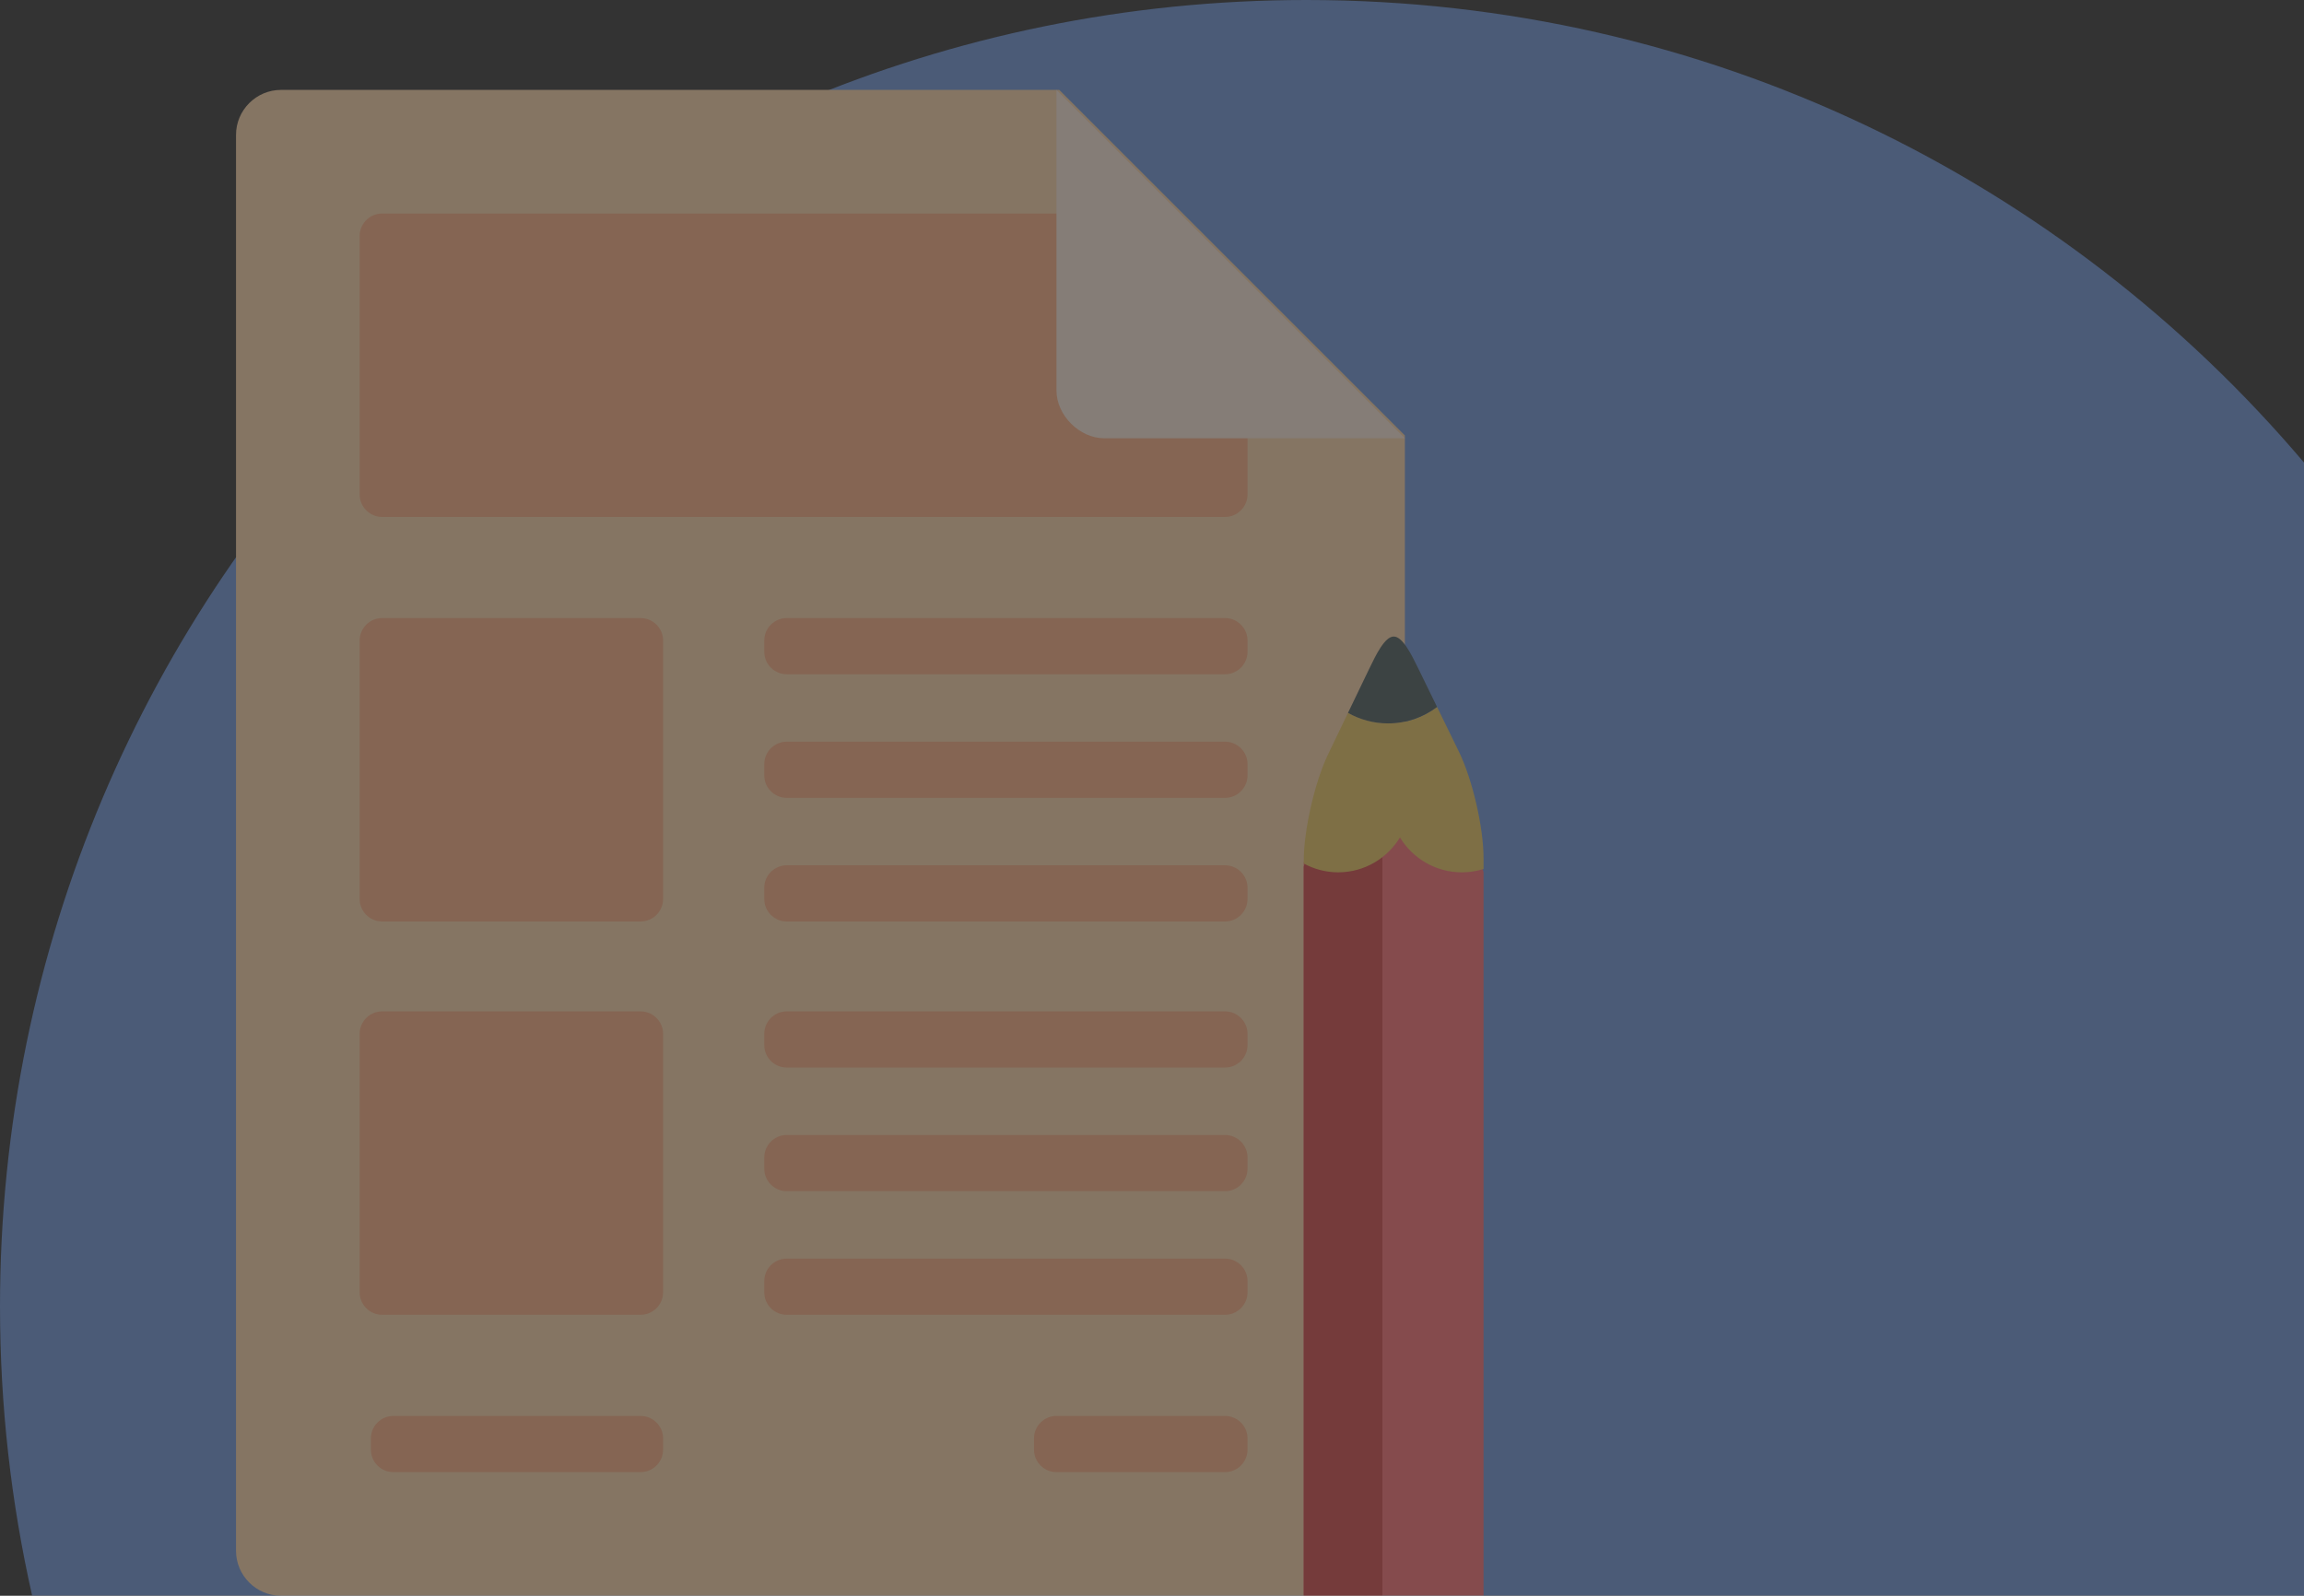 <?xml version="1.0" encoding="utf-8"?>
<!-- Generator: Adobe Illustrator 16.0.0, SVG Export Plug-In . SVG Version: 6.00 Build 0)  -->
<!DOCTYPE svg PUBLIC "-//W3C//DTD SVG 1.1//EN" "http://www.w3.org/Graphics/SVG/1.1/DTD/svg11.dtd">
<svg version="1.1" id="Layer_1" xmlns="http://www.w3.org/2000/svg" xmlns:xlink="http://www.w3.org/1999/xlink" x="0px" y="0px"
	 width="205px" height="142px" viewBox="0 0 205 142" enable-background="new 0 0 205 142" xml:space="preserve">
 	<rect x="0" y="0" width="205" height="142" fill="#333333" stroke="none"/>
 	<g opacity="0.4">
		<path fill="#6E96DC" d="M205,142L2.861,141.998C0.988,133.716,0,125.099,0,116.25C0,52.047,52.047,0,116.25,0
			c35.579,0,67.426,15.984,88.75,41.162V142z"/>
		<g>
			<path fill="#FFD7AA" d="M94.25,8H25c-2.2,0-4,1.8-4,4v126c0,2.2,1.8,4,4,4h96c2.2,0,4-1.8,4-4V38.75L94.25,8z"/>
			<g>
				<path fill="#FFAF82" d="M111,44c0,1.1-0.9,2-2,2H34c-1.1,0-2-0.9-2-2V21c0-1.1,0.9-2,2-2h61.75c1.1,0,2.554,0.709,3.231,1.576
					l3.787,4.848c0.678,0.867,1.939,2.132,2.804,2.812l3.855,3.029C110.292,31.944,111,33.4,111,34.5V44z"/>
			</g>
			<g>
				<path fill="#FFAF82" d="M59,80c0,1.1-0.9,2-2,2H34c-1.1,0-2-0.9-2-2V57c0-1.1,0.9-2,2-2h23c1.1,0,2,0.9,2,2V80z"/>
			</g>
			<g>
				<path fill="#FFAF82" d="M111,58c0,1.1-0.9,2-2,2H70c-1.1,0-2-0.9-2-2v-1c0-1.1,0.9-2,2-2h39c1.1,0,2,0.9,2,2V58z"/>
			</g>
			<g>
				<path fill="#FFAF82" d="M111,69c0,1.1-0.9,2-2,2H70c-1.1,0-2-0.9-2-2v-1c0-1.1,0.9-2,2-2h39c1.1,0,2,0.9,2,2V69z"/>
			</g>
			<g>
				<path fill="#FFAF82" d="M111,80c0,1.1-0.9,2-2,2H70c-1.1,0-2-0.9-2-2v-1c0-1.1,0.9-2,2-2h39c1.1,0,2,0.9,2,2V80z"/>
			</g>
			<g>
				<path fill="#FFAF82" d="M111,104c0,1.1-0.9,2-2,2H70c-1.1,0-2-0.9-2-2v-1c0-1.1,0.9-2,2-2h39c1.1,0,2,0.9,2,2V104z"/>
			</g>
			<g>
				<path fill="#FFAF82" d="M111,115c0,1.1-0.9,2-2,2H70c-1.1,0-2-0.9-2-2v-1c0-1.1,0.9-2,2-2h39c1.1,0,2,0.9,2,2V115z"/>
			</g>
			<g>
				<path fill="#FFAF82" d="M111,129c0,1.1-0.9,2-2,2H94c-1.1,0-2-0.9-2-2v-1c0-1.1,0.9-2,2-2h15c1.1,0,2,0.9,2,2V129z"/>
			</g>
			<g>
				<path fill="#FFAF82" d="M59,129c0,1.1-0.9,2-2,2H35c-1.1,0-2-0.9-2-2v-1c0-1.1,0.9-2,2-2h22c1.1,0,2,0.9,2,2V129z"/>
			</g>
			<g>
				<path fill="#FFAF82" d="M111,93c0,1.1-0.9,2-2,2H70c-1.1,0-2-0.9-2-2v-1c0-1.1,0.9-2,2-2h39c1.1,0,2,0.9,2,2V93z"/>
			</g>
			<g>
				<path fill="#FFAF82" d="M59,115c0,1.1-0.9,2-2,2H34c-1.1,0-2-0.9-2-2V92c0-1.1,0.9-2,2-2h23c1.1,0,2,0.9,2,2V115z"/>
			</g>
			<path fill="#FFEBDC" d="M94,34.75c0,2.2,2.05,4.25,4.25,4.25H125L94,8V34.75z"/>
		</g>
		<g>
			<polygon fill="#FF6E73" points="132,142 116,142 116,76.75 117,74 131,74 132,77.625 	"/>
			<polygon fill="#D74646" points="123,142 116,142 116,77.125 117,74 123,74 	"/>
			<path fill="#EDC85F" d="M129.805,66.883l-1.942-3.977c-1.215,0.918-2.723,1.469-4.362,1.469c-1.295,0-2.508-0.344-3.56-0.938
				l-1.772,3.683c-1.192,2.479-2.168,6.756-2.168,9.506v0.215c0.912,0.495,1.952,0.785,3.062,0.785c2.334,0,4.371-1.246,5.5-3.104
				c1.129,1.858,3.166,3.104,5.5,3.104c0.676,0,1.326-0.104,1.938-0.296v-0.954C132,73.625,131.013,69.354,129.805,66.883z"/>
			<path fill="#495959" d="M127.862,62.906l-1.667-3.414c-0.604-1.236-1.396-2.852-2.188-2.849s-1.58,1.624-2.176,2.862l-1.892,3.931
				c1.052,0.595,2.265,0.938,3.56,0.938C125.14,64.375,126.647,63.824,127.862,62.906z"/>
		</g>
	</g>
</svg>
